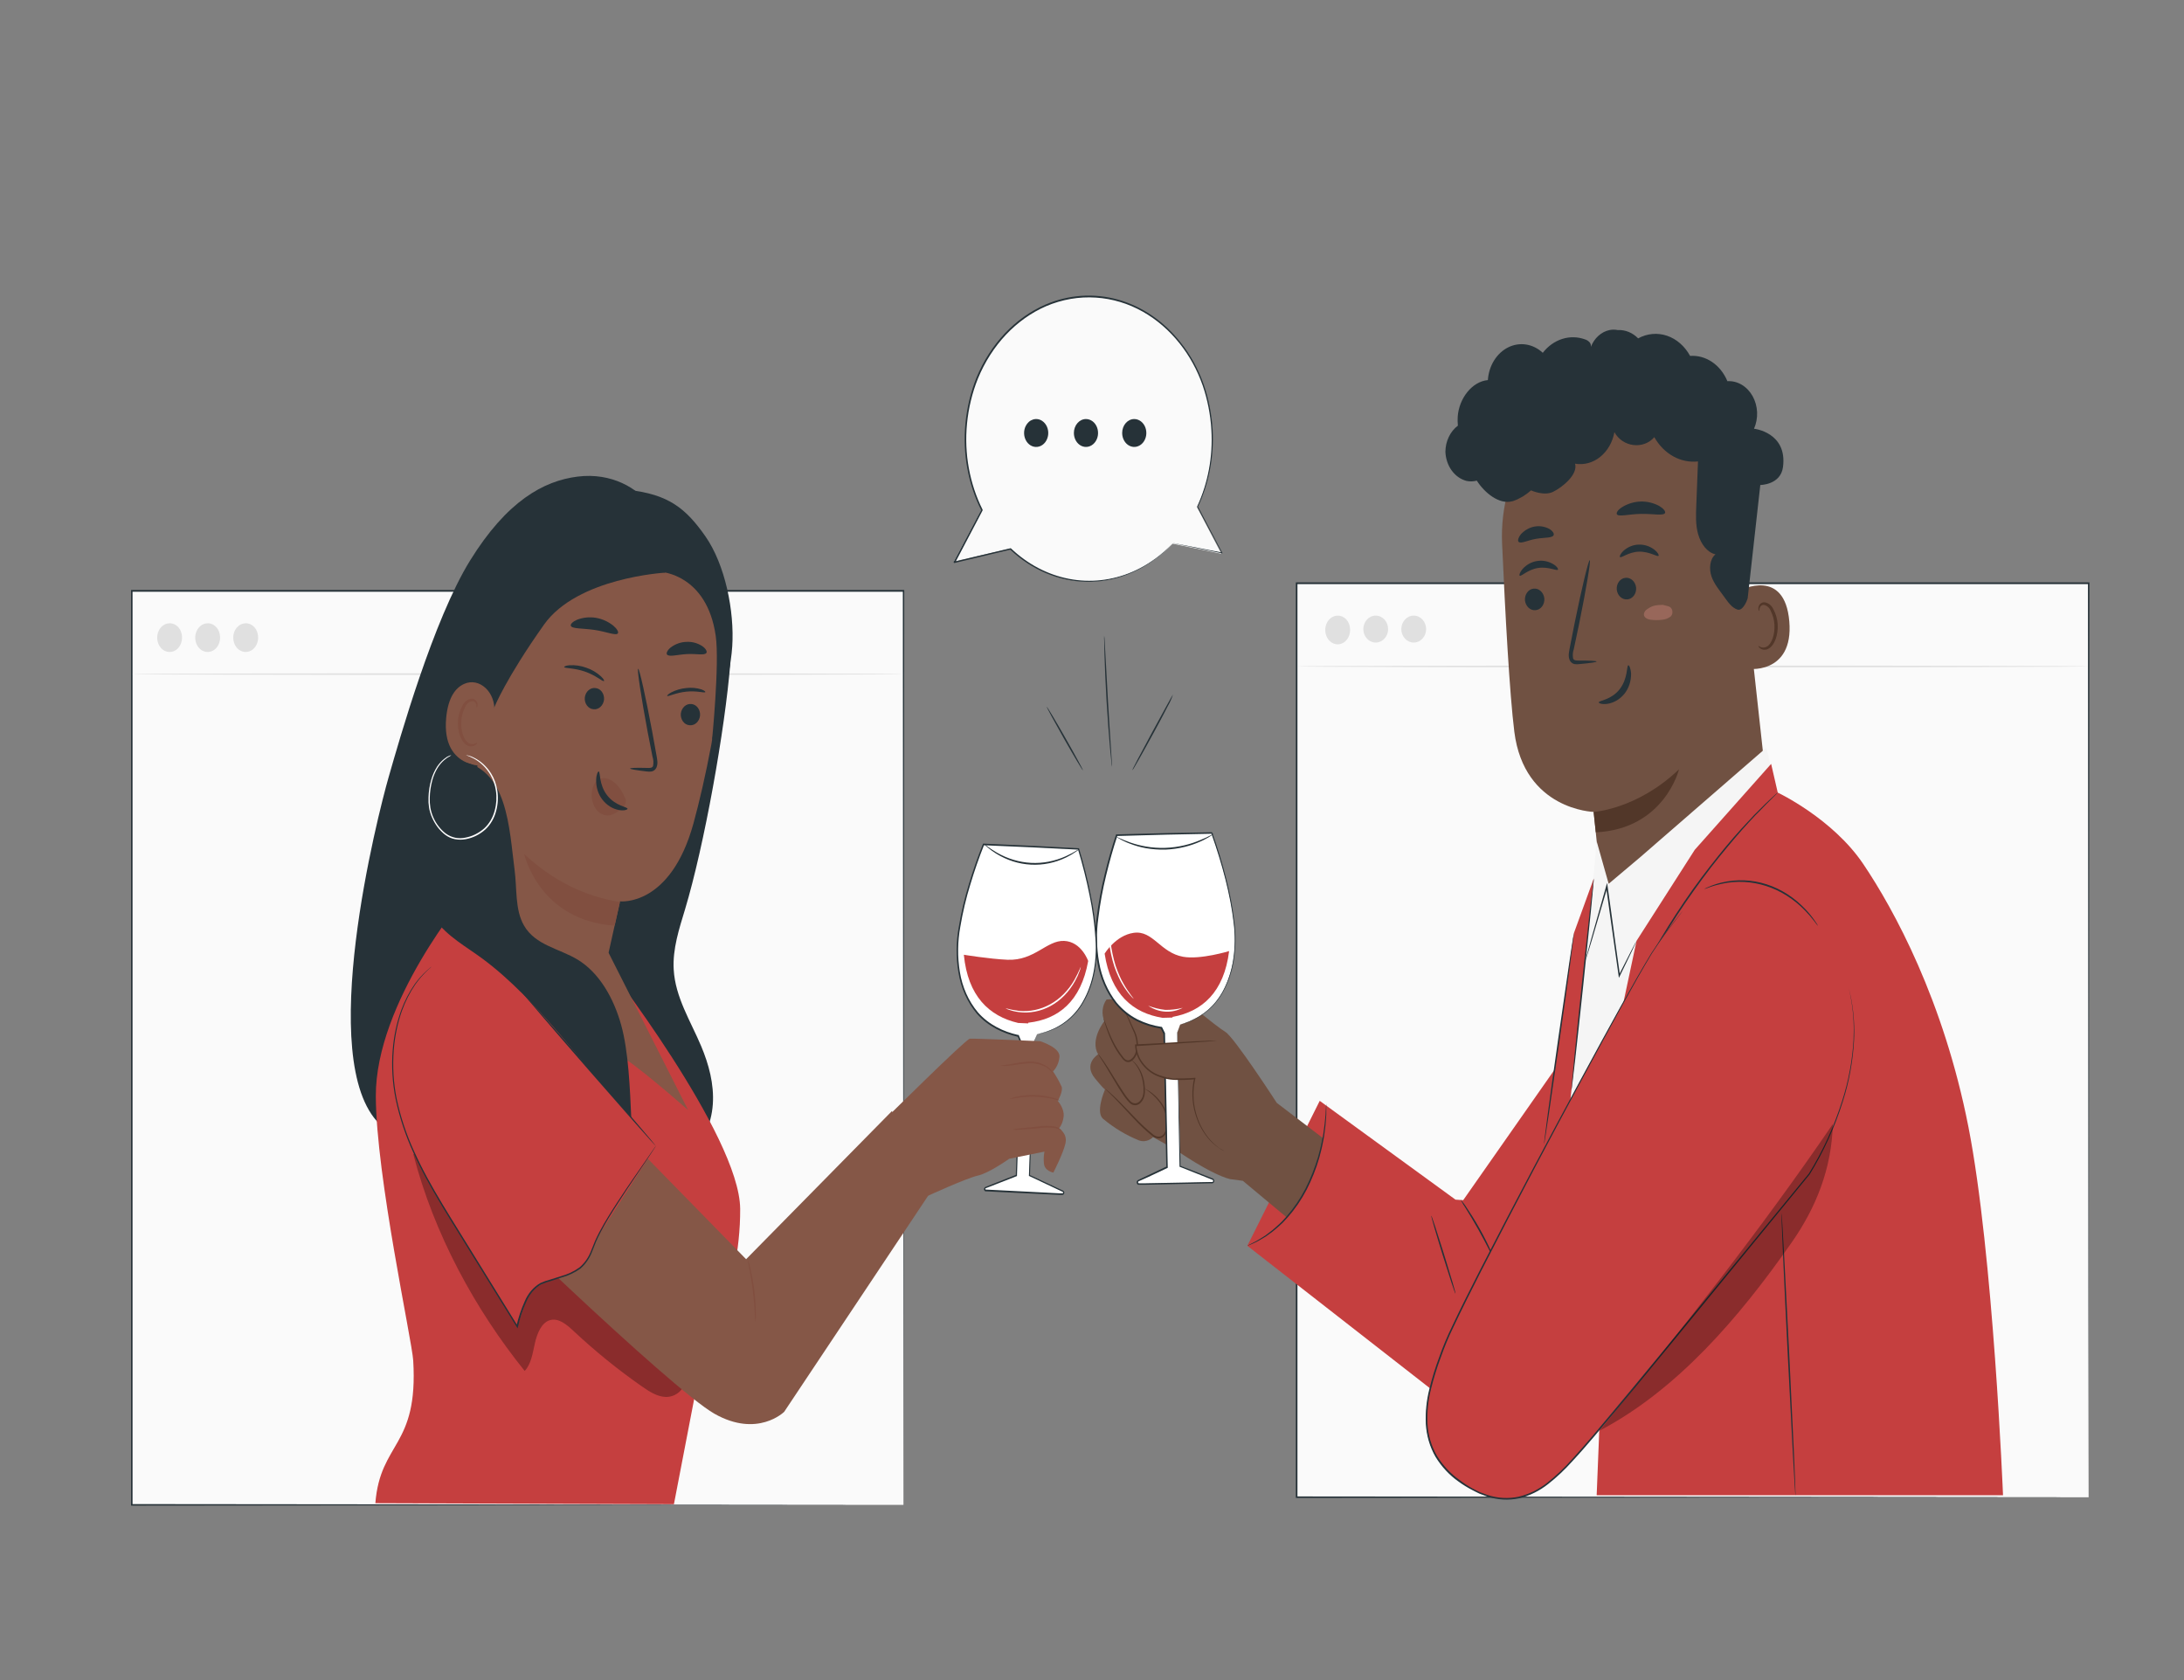 <svg width="130" height="100" viewBox="0 0 130 100" fill="none" xmlns="http://www.w3.org/2000/svg">
<rect x="0" y="0" width="130" height="100" fill="#808080" stroke="none"/>
<path d="M124.322 34.724H77.178V89.12H124.322V34.724Z" fill="#FAFAFA"/>
<path d="M124.322 89.12C124.322 88.736 124.306 67.342 124.283 34.72L124.322 34.766H77.184L77.229 34.714C77.229 54.634 77.229 73.302 77.229 89.114L77.189 89.07L124.335 89.114L77.189 89.16H77.133V89.114C77.133 73.314 77.133 54.638 77.133 34.714V34.662H77.184H124.33H124.37V34.706C124.337 67.342 124.322 88.736 124.322 89.12Z" fill="#263238"/>
<path d="M80.362 37.444C80.372 37.615 80.337 37.785 80.261 37.932C80.186 38.08 80.073 38.198 79.939 38.271C79.805 38.344 79.655 38.368 79.508 38.342C79.362 38.315 79.225 38.238 79.117 38.121C79.009 38.003 78.934 37.851 78.902 37.684C78.869 37.517 78.881 37.343 78.936 37.184C78.99 37.024 79.085 36.888 79.208 36.791C79.331 36.695 79.476 36.644 79.624 36.644C79.814 36.638 79.998 36.719 80.136 36.869C80.274 37.018 80.356 37.225 80.362 37.444Z" fill="#E0E0E0"/>
<path d="M81.888 38.246C82.296 38.246 82.626 37.887 82.626 37.444C82.626 37.001 82.296 36.642 81.888 36.642C81.48 36.642 81.15 37.001 81.15 37.444C81.15 37.887 81.48 38.246 81.888 38.246Z" fill="#E0E0E0"/>
<path d="M84.15 38.246C84.558 38.246 84.888 37.887 84.888 37.444C84.888 37.001 84.558 36.642 84.15 36.642C83.742 36.642 83.412 37.001 83.412 37.444C83.412 37.887 83.742 38.246 84.15 38.246Z" fill="#E0E0E0"/>
<path d="M124.322 39.666C124.322 39.696 113.767 39.72 100.748 39.72C87.729 39.72 77.175 39.696 77.175 39.666C77.175 39.636 87.728 39.614 100.748 39.614C113.769 39.614 124.322 39.638 124.322 39.666Z" fill="#E0E0E0"/>
<path d="M94.052 60L95.13 50.95L94.862 48.326C94.862 48.326 90.724 48.218 90.138 43.55C89.856 41.296 89.6 36.598 89.41 32.35C89.314 30.143 89.941 27.974 91.167 26.276C92.393 24.578 94.128 23.474 96.027 23.184L96.418 23.124C100.667 22.764 103.307 26.724 103.499 31.638L105.425 49.2L94.052 60Z" fill="#705142"/>
<path d="M94.857 48.328C94.857 48.328 97.446 48.178 99.942 45.79C99.942 45.79 99.076 49.346 94.987 49.542L94.857 48.328Z" fill="#523729"/>
<path d="M90.771 35.73C90.79 35.904 90.866 36.063 90.985 36.173C91.103 36.283 91.254 36.335 91.406 36.318C91.479 36.312 91.551 36.29 91.617 36.252C91.683 36.214 91.742 36.161 91.791 36.097C91.839 36.033 91.876 35.958 91.899 35.877C91.922 35.796 91.931 35.711 91.926 35.626C91.907 35.452 91.831 35.292 91.712 35.182C91.594 35.072 91.443 35.02 91.291 35.036C91.217 35.042 91.145 35.064 91.079 35.102C91.013 35.141 90.954 35.193 90.906 35.258C90.858 35.322 90.821 35.397 90.798 35.478C90.775 35.559 90.766 35.645 90.771 35.73Z" fill="#263238"/>
<path d="M90.456 34.264C90.537 34.34 90.932 33.9 91.556 33.806C92.18 33.712 92.676 34.006 92.735 33.904C92.763 33.86 92.673 33.704 92.454 33.578C92.16 33.403 91.825 33.338 91.498 33.392C91.172 33.439 90.869 33.604 90.631 33.864C90.463 34.064 90.416 34.23 90.456 34.264Z" fill="#263238"/>
<path d="M96.235 35.088C96.253 35.262 96.33 35.421 96.448 35.53C96.567 35.64 96.718 35.692 96.869 35.676C96.943 35.67 97.015 35.648 97.081 35.609C97.147 35.571 97.206 35.518 97.254 35.454C97.303 35.389 97.34 35.315 97.363 35.233C97.386 35.152 97.395 35.067 97.389 34.982C97.37 34.808 97.293 34.649 97.175 34.539C97.056 34.429 96.904 34.377 96.753 34.394C96.679 34.4 96.607 34.422 96.541 34.461C96.475 34.499 96.416 34.551 96.368 34.616C96.32 34.681 96.283 34.755 96.26 34.837C96.237 34.917 96.229 35.003 96.235 35.088Z" fill="#263238"/>
<path d="M96.427 33.154C96.5 33.24 96.935 32.85 97.564 32.836C98.193 32.822 98.66 33.17 98.725 33.08C98.758 33.04 98.682 32.88 98.478 32.72C98.202 32.509 97.876 32.403 97.545 32.416C97.218 32.423 96.902 32.55 96.642 32.778C96.453 32.954 96.391 33.114 96.427 33.154Z" fill="#263238"/>
<path d="M95.034 39.374C95.034 39.334 94.635 39.316 93.993 39.318C93.832 39.318 93.678 39.318 93.636 39.19C93.602 39.002 93.617 38.807 93.68 38.63C93.778 38.162 93.881 37.672 93.99 37.16C94.415 35.07 94.701 33.36 94.628 33.344C94.555 33.328 94.151 35.002 93.727 37.092C93.624 37.606 93.529 38.092 93.437 38.566C93.401 38.784 93.324 39.036 93.437 39.3C93.467 39.361 93.509 39.413 93.56 39.453C93.61 39.493 93.668 39.518 93.728 39.528C93.82 39.541 93.912 39.541 94.004 39.528C94.64 39.472 95.035 39.416 95.034 39.374Z" fill="#263238"/>
<path d="M96.238 30.6C96.323 30.786 96.931 30.6 97.675 30.588C98.419 30.576 99.036 30.718 99.112 30.528C99.147 30.438 99.022 30.27 98.765 30.116C98.421 29.933 98.044 29.842 97.665 29.852C97.286 29.862 96.913 29.971 96.576 30.172C96.32 30.328 96.2 30.502 96.238 30.6Z" fill="#263238"/>
<path d="M90.388 32.244C90.516 32.392 90.925 32.156 91.44 32.07C91.955 31.984 92.406 32.034 92.48 31.848C92.515 31.758 92.427 31.606 92.219 31.48C91.941 31.334 91.632 31.287 91.331 31.344C91.029 31.401 90.75 31.56 90.527 31.8C90.371 32 90.329 32.172 90.388 32.244Z" fill="#263238"/>
<path d="M103.56 35.152C103.624 35.106 106.234 33.776 106.506 36.986C106.779 40.196 103.934 39.858 103.92 39.766C103.906 39.674 103.56 35.152 103.56 35.152Z" fill="#705142"/>
<path d="M104.673 38.452C104.683 38.44 104.725 38.484 104.809 38.518C104.93 38.562 105.06 38.55 105.173 38.486C105.456 38.328 105.657 37.76 105.621 37.18C105.604 36.904 105.533 36.635 105.414 36.394C105.38 36.297 105.325 36.211 105.256 36.144C105.186 36.077 105.103 36.03 105.014 36.008C104.957 35.997 104.898 36.01 104.848 36.044C104.798 36.078 104.76 36.131 104.74 36.194C104.711 36.288 104.74 36.35 104.719 36.358C104.699 36.366 104.655 36.31 104.666 36.176C104.675 36.094 104.708 36.019 104.759 35.962C104.794 35.924 104.835 35.895 104.879 35.875C104.924 35.855 104.971 35.846 105.019 35.848C105.136 35.861 105.248 35.908 105.344 35.985C105.44 36.062 105.518 36.166 105.569 36.288C105.712 36.552 105.796 36.853 105.815 37.164C105.853 37.812 105.619 38.452 105.227 38.632C105.155 38.666 105.077 38.68 104.998 38.674C104.92 38.669 104.845 38.642 104.777 38.598C104.683 38.528 104.662 38.458 104.673 38.452Z" fill="#523729"/>
<path d="M96.923 39.6C96.82 39.6 96.909 40.388 96.403 41.03C95.897 41.672 95.158 41.698 95.165 41.806C95.165 41.858 95.338 41.934 95.649 41.898C96.046 41.845 96.414 41.633 96.689 41.298C96.952 40.973 97.095 40.543 97.088 40.098C97.067 39.762 96.968 39.58 96.923 39.6Z" fill="#263238"/>
<path d="M86.036 26.892C86.038 26.582 86.108 26.277 86.237 26.006C86.367 25.734 86.553 25.504 86.779 25.336C86.761 25.158 86.758 24.979 86.769 24.8C86.844 23.714 87.622 22.708 88.563 22.624C88.592 22.203 88.72 21.799 88.933 21.455C89.147 21.112 89.437 20.842 89.773 20.675C90.109 20.508 90.479 20.45 90.842 20.507C91.205 20.564 91.547 20.735 91.832 21C92.14 20.602 92.541 20.316 92.987 20.174C93.432 20.032 93.904 20.041 94.345 20.2C94.458 20.233 94.56 20.302 94.64 20.4C94.663 20.434 94.68 20.474 94.69 20.516C94.699 20.559 94.701 20.603 94.695 20.646C94.796 20.388 94.949 20.163 95.142 19.989C95.334 19.814 95.561 19.697 95.801 19.646C95.965 19.613 96.132 19.613 96.295 19.646C96.74 19.622 97.175 19.799 97.509 20.14C98.046 19.847 98.657 19.792 99.227 19.984C99.796 20.177 100.285 20.604 100.601 21.184C101.059 21.152 101.514 21.277 101.91 21.545C102.305 21.813 102.623 22.211 102.821 22.688C103.117 22.671 103.411 22.744 103.674 22.9C103.937 23.056 104.16 23.289 104.321 23.576C104.481 23.863 104.574 24.193 104.589 24.534C104.603 24.875 104.54 25.214 104.406 25.518C104.406 25.518 106.404 25.73 106.13 27.804C105.99 28.864 104.78 28.868 104.78 28.868L104.035 35.554C104.062 35.584 103.776 36.396 103.423 36.284C103.069 36.172 102.835 35.804 102.601 35.484C102.334 35.112 102.029 34.758 101.875 34.31C101.721 33.862 101.769 33.272 102.112 32.994C101.611 32.884 101.246 32.368 101.083 31.81C100.92 31.252 100.948 30.652 100.97 30.066C101.004 29.201 101.037 28.334 101.071 27.466C100.564 27.521 100.054 27.416 99.596 27.161C99.138 26.906 98.749 26.512 98.471 26.02C97.826 26.768 96.585 26.62 96.096 25.722C95.987 26.32 95.683 26.848 95.248 27.197C94.813 27.546 94.278 27.69 93.754 27.6C93.94 28.246 92.981 29.018 92.437 29.278C91.893 29.538 91.133 29.188 91.133 29.188C90.814 29.473 90.452 29.689 90.066 29.824L90.007 29.838C89.234 30.038 88.376 29.344 87.904 28.608C87.705 28.661 87.499 28.667 87.298 28.626C86.951 28.537 86.64 28.319 86.412 28.006C86.184 27.692 86.052 27.301 86.036 26.892Z" fill="#263238"/>
<path d="M99.301 36.086C99.356 36.097 99.408 36.126 99.45 36.17C99.492 36.213 99.523 36.269 99.539 36.331C99.555 36.393 99.555 36.459 99.541 36.522C99.526 36.585 99.496 36.642 99.455 36.686C99.306 36.803 99.132 36.872 98.953 36.886C98.716 36.918 98.478 36.918 98.242 36.886C98.069 36.864 97.84 36.76 97.85 36.552C97.86 36.491 97.882 36.434 97.915 36.385C97.947 36.335 97.989 36.295 98.037 36.268C98.355 36.028 98.596 36.014 98.975 36L99.301 36.086Z" fill="#98675A"/>
<path d="M95.754 52.604L97.614 51.036L105.144 44.498L105.96 48.034L99.076 55.538L97.138 64.03L92.482 67.492L93.985 60.254L94.857 52.104L95.04 50.074L95.754 52.604Z" fill="#F5F5F5"/>
<path d="M105.425 45.468L105.818 47.176C105.818 47.176 109.077 48.712 110.907 51.426C112.738 54.14 115.688 59.538 117.168 67.076C118.648 74.614 119.227 89 119.227 89H95.04L96.122 62.072L97.413 56L100.88 50.58L105.425 45.468Z" fill="#C53F3F"/>
<path d="M105.818 47.176C105.81 47.188 105.801 47.2 105.791 47.21L105.7 47.302L105.354 47.648C105.199 47.796 105.017 47.986 104.806 48.206L104.459 48.556L104.088 48.956C103.568 49.52 102.97 50.226 102.324 51.022C101.677 51.818 101.005 52.738 100.325 53.724C99.646 54.71 99.046 55.694 98.526 56.606C98.006 57.518 97.575 58.368 97.25 59.104C97.167 59.286 97.088 59.46 97.013 59.626L96.82 60.102C96.699 60.398 96.594 60.654 96.522 60.87L96.349 61.362L96.302 61.488L96.283 61.53C96.531 60.683 96.836 59.861 97.197 59.07C97.516 58.328 97.952 57.47 98.459 56.554C98.965 55.638 99.584 54.656 100.258 53.66C100.932 52.664 101.624 51.762 102.267 50.958C102.91 50.154 103.518 49.46 104.049 48.902L104.423 48.502L104.77 48.156C104.985 47.94 105.17 47.756 105.328 47.612L105.688 47.28L105.784 47.196C105.806 47.182 105.818 47.174 105.818 47.176Z" fill="#263238"/>
<path d="M105.213 64.03C105.213 64.06 102.929 64 100.11 63.896C97.292 63.792 95.009 63.686 95.011 63.658C95.013 63.63 97.296 63.688 100.114 63.792C102.932 63.896 105.213 64 105.213 64.03Z" fill="#C53F3F"/>
<path d="M78.555 65.524L86.635 71.404L87.095 71.436L92.539 63.658L93.688 55.532L94.867 52.29L93.38 66.372L93.702 81.038L85.464 82.902L74.247 74.152L78.555 65.524Z" fill="#C53F3F"/>
<path d="M93.536 64.888C93.512 64.888 93.789 62.062 94.156 58.584C94.524 55.106 94.841 52.286 94.867 52.29C94.893 52.294 94.614 55.116 94.246 58.596C93.879 62.076 93.562 64.892 93.536 64.888Z" fill="#263238"/>
<path d="M93.65 68.962C93.619 68.892 93.595 68.818 93.578 68.742C93.536 68.6 93.482 68.39 93.42 68.13C93.293 67.608 93.139 66.882 93.009 66.072C92.879 65.262 92.799 64.518 92.756 63.98C92.733 63.712 92.719 63.494 92.714 63.342C92.705 63.264 92.705 63.186 92.714 63.108C92.732 63.183 92.744 63.26 92.749 63.338C92.768 63.51 92.79 63.722 92.818 63.972C92.877 64.506 92.969 65.244 93.099 66.052C93.229 66.86 93.371 67.586 93.48 68.11C93.532 68.356 93.576 68.564 93.612 68.732C93.632 68.807 93.644 68.884 93.65 68.962Z" fill="#C53F3F"/>
<path d="M88.979 75.044C88.873 74.871 88.777 74.689 88.693 74.5C88.52 74.16 88.286 73.7 88 73.192C87.714 72.684 87.45 72.248 87.251 71.928C87.137 71.762 87.033 71.588 86.939 71.406C87.075 71.55 87.197 71.71 87.303 71.884C87.514 72.192 87.793 72.632 88.076 73.136C88.358 73.64 88.596 74.114 88.745 74.464C88.839 74.648 88.917 74.842 88.979 75.044Z" fill="#263238"/>
<path d="M86.635 77C86.611 77.01 86.27 75.978 85.871 74.696C85.472 73.414 85.169 72.366 85.193 72.356C85.218 72.346 85.557 73.378 85.956 74.662C86.355 75.946 86.667 77 86.635 77Z" fill="#263238"/>
<path d="M100.147 54.232C99.451 55.076 98.801 55.967 98.198 56.902C96.547 59.584 86.892 77.578 85.914 80.2C84.937 82.822 83.647 86.354 87.452 88.548C90.632 90.384 92.551 88.092 94.35 86.056C96.15 84.02 107.697 69.878 107.697 69.878C107.697 69.878 111.443 64.196 110.049 58.834" fill="#C53F3F"/>
<path d="M110.048 58.832C110.048 58.832 110.067 58.9 110.098 59.032C110.148 59.225 110.189 59.422 110.221 59.62C110.353 60.383 110.399 61.163 110.36 61.94C110.29 63.175 110.066 64.391 109.696 65.552C109.212 67.098 108.547 68.561 107.72 69.9L99.715 79.684C98.192 81.534 96.595 83.484 94.905 85.484C94.481 85.982 94.049 86.484 93.6 86.966C93.153 87.467 92.67 87.923 92.156 88.328C91.633 88.742 91.044 89.032 90.423 89.182C89.788 89.314 89.136 89.277 88.516 89.072L88.066 88.904C87.918 88.838 87.778 88.76 87.634 88.688C87.348 88.541 87.073 88.371 86.809 88.178C86.277 87.803 85.817 87.309 85.455 86.724C85.111 86.134 84.909 85.448 84.871 84.738C84.842 84.044 84.912 83.349 85.081 82.682C85.24 82.029 85.437 81.39 85.672 80.768C85.889 80.15 86.141 79.549 86.424 78.968C86.966 77.814 87.532 76.708 88.081 75.626C90.293 71.314 92.349 67.476 94.087 64.26C95.826 61.044 97.245 58.46 98.304 56.718C98.856 55.87 99.344 55.26 99.66 54.844L100.032 54.378C100.117 54.274 100.162 54.224 100.162 54.224C100.162 54.224 100.123 54.28 100.039 54.386L99.672 54.858C99.355 55.278 98.878 55.892 98.332 56.742C97.283 58.48 95.879 61.086 94.141 64.298C92.402 67.51 90.359 71.36 88.152 75.676C87.604 76.756 87.041 77.864 86.499 79.016C86.363 79.302 86.225 79.592 86.105 79.89C85.986 80.188 85.864 80.49 85.758 80.798C85.527 81.417 85.332 82.052 85.172 82.7C85.008 83.356 84.938 84.04 84.966 84.722C85.004 85.414 85.2 86.083 85.537 86.658C85.892 87.23 86.344 87.715 86.864 88.082C87.117 88.276 87.381 88.449 87.655 88.6C87.797 88.67 87.937 88.748 88.081 88.812L88.525 88.978C89.133 89.179 89.774 89.216 90.397 89.086C91.009 88.94 91.59 88.656 92.106 88.248C92.615 87.845 93.094 87.394 93.538 86.898C93.983 86.41 94.416 85.914 94.839 85.418C96.526 83.418 98.133 81.472 99.653 79.618L107.673 69.85C108.498 68.518 109.163 67.064 109.651 65.526C110.024 64.37 110.252 63.157 110.327 61.926C110.369 61.152 110.329 60.375 110.205 59.612C110.167 59.35 110.12 59.154 110.091 59.022C110.061 58.89 110.048 58.832 110.048 58.832Z" fill="#263238"/>
<path d="M91.908 68.106C91.884 68.106 92.255 65.282 92.754 61.81C93.253 58.338 93.664 55.526 93.688 55.53C93.713 55.534 93.342 58.354 92.844 61.826C92.347 65.298 91.933 68.11 91.908 68.106Z" fill="#263238"/>
<path d="M106.874 89.03C106.85 89.03 106.643 85.266 106.413 80.63C106.182 75.994 106.016 72.2 106.042 72.2C106.068 72.2 106.272 75.964 106.503 80.612C106.733 85.26 106.9 89.028 106.874 89.03Z" fill="#263238"/>
<g opacity="0.3">
<path d="M95.217 85.154C99.812 82.736 103.49 78.48 106.657 73.94C108.096 71.878 109.034 69.552 109.096 66.904C104.78 73.234 100.027 79.23 95.217 85.154Z" fill="black"/>
</g>
<path d="M108.214 55.116C108.143 55.035 108.076 54.95 108.014 54.86C107.837 54.626 107.647 54.406 107.446 54.2C106.783 53.516 105.993 53.016 105.137 52.739C104.28 52.461 103.381 52.414 102.506 52.6C102.241 52.654 101.979 52.728 101.722 52.822C101.629 52.862 101.535 52.895 101.438 52.922C101.459 52.904 101.483 52.89 101.507 52.88C101.554 52.858 101.622 52.82 101.712 52.784C101.966 52.674 102.228 52.589 102.494 52.528C103.378 52.319 104.292 52.357 105.161 52.638C106.03 52.919 106.828 53.435 107.489 54.144C107.689 54.356 107.874 54.586 108.042 54.832C108.103 54.918 108.144 54.99 108.174 55.032C108.19 55.058 108.204 55.086 108.214 55.116Z" fill="#263238"/>
<path d="M97.413 56C97.395 56.052 97.374 56.103 97.349 56.152L97.152 56.576C96.978 56.95 96.718 57.47 96.413 58.102L96.363 58.204L96.347 58.088C96.202 57.058 96.018 55.754 95.817 54.334L95.602 52.778H95.687L94.766 55.914C94.65 56.294 94.558 56.6 94.489 56.824L94.411 57.066C94.394 57.122 94.383 57.15 94.38 57.148C94.383 57.119 94.389 57.09 94.397 57.062L94.462 56.814L94.713 55.894C94.938 55.094 95.248 54.006 95.604 52.746L95.661 52.546L95.689 52.746C95.758 53.236 95.831 53.762 95.907 54.302C96.1 55.722 96.278 57.028 96.427 58.058L96.359 58.044L97.126 56.536L97.341 56.124C97.362 56.08 97.386 56.039 97.413 56Z" fill="#263238"/>
<path d="M78.759 67.75L75.998 65.644C75.998 65.644 73.467 61.734 72.935 61.418C72.403 61.102 70.126 59.218 70.126 59.218L65.867 59.492C65.738 59.667 65.657 59.883 65.634 60.111C65.611 60.34 65.646 60.571 65.737 60.776C65.737 60.776 64.858 61.872 65.364 62.756C65.364 62.756 64.459 63.31 65.18 64.19C65.588 64.686 65.728 64.82 65.775 64.842C65.692 65.042 65.232 66.192 65.645 66.582C66.306 67.135 67.035 67.573 67.806 67.882C67.948 67.93 68.098 67.937 68.243 67.902C68.388 67.867 68.523 67.792 68.636 67.682L69.971 68.43C69.971 68.43 72.011 69.872 73.214 70.182L73.979 70.284L76.596 72.466C77.667 71.118 78.466 69.6 78.759 67.75Z" fill="#705142"/>
<path d="M65.693 60.644C65.924 61.49 66.302 62.274 66.804 62.946C66.865 63.032 66.942 63.101 67.03 63.146C67.26 63.242 67.501 63.008 67.6 62.746C67.674 62.512 67.701 62.261 67.679 62.013C67.657 61.765 67.586 61.526 67.472 61.314C67.26 60.882 67.154 60.528 66.901 60.15" fill="#705142"/>
<path d="M66.907 60.154C66.963 60.213 67.012 60.28 67.052 60.354C67.165 60.554 67.267 60.761 67.357 60.976C67.421 61.11 67.489 61.256 67.562 61.41C67.638 61.583 67.69 61.767 67.718 61.958C67.751 62.17 67.744 62.389 67.697 62.598C67.675 62.713 67.633 62.822 67.573 62.919C67.514 63.015 67.438 63.096 67.35 63.158C67.302 63.189 67.248 63.209 67.192 63.215C67.137 63.221 67.081 63.214 67.028 63.194C66.933 63.147 66.85 63.074 66.787 62.98C66.661 62.826 66.545 62.661 66.44 62.488C66.266 62.195 66.115 61.885 65.99 61.56C65.904 61.343 65.827 61.12 65.761 60.894C65.732 60.813 65.712 60.728 65.7 60.642C65.736 60.718 65.768 60.798 65.794 60.88C65.851 61.034 65.933 61.26 66.047 61.528C66.18 61.843 66.334 62.145 66.508 62.432C66.612 62.6 66.725 62.76 66.846 62.912C66.901 62.992 66.973 63.055 67.054 63.096C67.095 63.111 67.138 63.117 67.181 63.111C67.224 63.106 67.265 63.09 67.302 63.064C67.38 63.01 67.448 62.939 67.502 62.854C67.555 62.769 67.594 62.672 67.614 62.57C67.659 62.374 67.667 62.17 67.638 61.97C67.613 61.788 67.565 61.612 67.496 61.446C67.43 61.292 67.357 61.144 67.304 61.008C67.191 60.734 67.099 60.518 67.023 60.374C66.947 60.23 66.907 60.158 66.907 60.154Z" fill="#523729"/>
<path d="M67.354 63.088C67.374 63.097 67.393 63.11 67.409 63.126C67.46 63.165 67.509 63.209 67.555 63.256C67.723 63.433 67.86 63.646 67.957 63.884C68.101 64.239 68.167 64.63 68.15 65.022C68.145 65.142 68.119 65.26 68.074 65.369C68.028 65.477 67.964 65.574 67.884 65.652C67.795 65.738 67.683 65.786 67.566 65.786C67.45 65.786 67.337 65.738 67.248 65.652C67.087 65.489 66.942 65.306 66.817 65.106C66.69 64.92 66.572 64.736 66.47 64.558C66.258 64.206 66.068 63.888 65.905 63.612C65.742 63.336 65.608 63.13 65.513 62.984C65.459 62.912 65.411 62.834 65.369 62.752C65.433 62.811 65.491 62.878 65.543 62.952C65.647 63.09 65.79 63.298 65.959 63.562L66.539 64.494C66.649 64.67 66.764 64.85 66.886 65.034C67.009 65.226 67.148 65.403 67.302 65.562C67.378 65.633 67.473 65.671 67.57 65.672C67.666 65.668 67.757 65.627 67.831 65.558C67.901 65.489 67.958 65.404 67.999 65.308C68.039 65.213 68.062 65.108 68.066 65.002C68.084 64.625 68.024 64.248 67.893 63.902C67.804 63.669 67.679 63.456 67.524 63.274C67.427 63.158 67.349 63.096 67.354 63.088Z" fill="#523729"/>
<path d="M68.129 64.8C68.154 64.805 68.178 64.815 68.201 64.828C68.269 64.86 68.335 64.896 68.399 64.936C68.635 65.087 68.849 65.281 69.032 65.51C69.318 65.844 69.497 66.281 69.538 66.748C69.566 67.033 69.497 67.32 69.346 67.548C69.303 67.608 69.25 67.658 69.191 67.695C69.131 67.731 69.066 67.753 68.999 67.76C68.862 67.763 68.728 67.719 68.612 67.634C68.213 67.313 67.834 66.958 67.48 66.572L66.614 65.646C66.366 65.384 66.161 65.176 66.017 65.036C65.939 64.968 65.865 64.893 65.796 64.812C65.82 64.823 65.842 64.839 65.862 64.858C65.903 64.89 65.964 64.938 66.035 65.004C66.186 65.136 66.399 65.334 66.654 65.59L67.538 66.502C67.892 66.878 68.267 67.226 68.661 67.544C68.76 67.619 68.877 67.658 68.995 67.656C69.051 67.651 69.105 67.633 69.155 67.603C69.204 67.573 69.248 67.532 69.283 67.482C69.417 67.275 69.479 67.017 69.456 66.76C69.419 66.31 69.253 65.888 68.983 65.56C68.738 65.252 68.449 64.995 68.129 64.8Z" fill="#523729"/>
<path d="M78.946 65.696C78.951 65.732 78.951 65.768 78.946 65.804V66.116C78.946 66.186 78.946 66.26 78.946 66.342L78.927 66.61C78.916 66.828 78.894 67.045 78.863 67.26C78.848 67.382 78.83 67.506 78.813 67.638C78.796 67.77 78.763 67.902 78.737 68.038C78.69 68.318 78.603 68.608 78.527 68.918C78.334 69.579 78.081 70.215 77.773 70.816C77.46 71.414 77.083 71.965 76.651 72.456L76.353 72.776C76.253 72.876 76.149 72.962 76.052 73.052C75.87 73.215 75.679 73.364 75.481 73.5C75.438 73.532 75.395 73.566 75.352 73.594L75.222 73.67L74.982 73.812C74.855 73.889 74.724 73.956 74.589 74.012L74.336 74.122C74.307 74.137 74.277 74.147 74.246 74.152C74.272 74.132 74.3 74.115 74.329 74.102L74.575 73.974C74.707 73.913 74.836 73.842 74.96 73.762L75.194 73.618L75.32 73.538C75.364 73.508 75.405 73.474 75.448 73.442C75.642 73.303 75.828 73.151 76.005 72.986C76.1 72.898 76.203 72.81 76.3 72.712L76.593 72.392C77.016 71.903 77.387 71.357 77.697 70.766C78.001 70.171 78.253 69.543 78.449 68.89C78.525 68.586 78.614 68.3 78.664 68.022C78.692 67.884 78.718 67.75 78.745 67.622C78.773 67.494 78.784 67.368 78.801 67.25C78.841 67.012 78.858 66.794 78.877 66.604C78.886 66.51 78.896 66.422 78.903 66.338C78.91 66.254 78.903 66.184 78.913 66.114C78.922 65.99 78.927 65.886 78.933 65.804C78.933 65.767 78.938 65.731 78.946 65.696Z" fill="#263238"/>
<path d="M70.247 60.984C71.93 60.516 73.162 59.254 73.469 56.784C73.802 54.084 72.119 49.584 72.119 49.584L69.063 49.644L66.463 49.716C66.463 49.716 64.903 54.26 65.305 56.948C65.707 59.636 67.175 60.856 69.103 61.162H69.132L69.306 61.508L69.479 69.468L67.77 70.268C67.753 70.28 67.74 70.297 67.732 70.318C67.724 70.339 67.722 70.362 67.727 70.384C67.731 70.406 67.741 70.426 67.755 70.441C67.77 70.456 67.788 70.466 67.808 70.468L72.171 70.378C72.193 70.378 72.214 70.368 72.231 70.352C72.247 70.335 72.258 70.312 72.262 70.287C72.265 70.262 72.261 70.237 72.25 70.215C72.239 70.193 72.221 70.176 72.2 70.168L70.255 69.4L70.082 61.446L70.247 60.984Z" fill="white"/>
<path d="M70.247 60.984C70.247 60.984 70.235 61.026 70.207 61.104C70.179 61.182 70.138 61.304 70.082 61.46C70.106 62.544 70.174 65.366 70.269 69.412L70.249 69.38L72.077 70.098L72.198 70.146C72.226 70.158 72.249 70.181 72.264 70.211C72.278 70.24 72.284 70.275 72.279 70.309C72.274 70.342 72.259 70.373 72.237 70.395C72.215 70.418 72.186 70.431 72.157 70.432H72.027L71.507 70.444L70.424 70.468L68.134 70.52H67.836C67.806 70.525 67.777 70.525 67.747 70.52C67.73 70.514 67.715 70.503 67.701 70.489C67.688 70.475 67.678 70.457 67.671 70.438C67.664 70.42 67.66 70.4 67.66 70.38C67.659 70.36 67.663 70.34 67.669 70.321C67.675 70.302 67.685 70.285 67.697 70.271C67.71 70.257 67.724 70.246 67.74 70.238L68.302 69.97L69.448 69.428L69.424 69.474C69.37 67.016 69.314 64.326 69.25 61.514V61.538L69.077 61.192L69.117 61.218H69.08C68.584 61.145 68.099 60.992 67.64 60.762C67.168 60.52 66.742 60.172 66.387 59.74C65.846 59.051 65.478 58.206 65.322 57.294C65.168 56.412 65.153 55.506 65.277 54.618C65.385 53.76 65.541 52.91 65.745 52.076C65.945 51.256 66.168 50.46 66.425 49.694L66.435 49.664H66.463L69.394 49.588L72.122 49.538H72.147L72.157 49.564C72.479 50.461 72.758 51.377 72.992 52.31C73.209 53.148 73.37 54.004 73.474 54.87C73.573 55.632 73.561 56.408 73.44 57.166C73.336 57.808 73.132 58.423 72.836 58.98C72.596 59.428 72.284 59.818 71.918 60.132C71.651 60.362 71.36 60.551 71.051 60.696L70.878 60.78L70.718 60.84C70.637 60.874 70.553 60.903 70.469 60.926L70.262 60.984C70.262 60.984 70.33 60.958 70.465 60.914C70.533 60.894 70.616 60.862 70.713 60.822L70.871 60.758L71.044 60.672C71.353 60.525 71.644 60.333 71.911 60.102C72.271 59.788 72.577 59.398 72.812 58.954C73.102 58.4 73.301 57.79 73.401 57.154C73.519 56.403 73.527 55.634 73.426 54.88C73.233 53.258 72.765 51.468 72.1 49.598L72.134 49.624L69.406 49.68L66.477 49.76L66.515 49.73C66.262 50.49 66.038 51.286 65.842 52.102C65.638 52.932 65.483 53.778 65.378 54.632C65.255 55.508 65.27 56.402 65.421 57.272C65.573 58.166 65.932 58.995 66.461 59.672C66.815 60.095 67.236 60.435 67.702 60.672C68.154 60.897 68.631 61.047 69.118 61.12H69.16L69.174 61.146L69.347 61.494V61.504V61.518C69.404 64.328 69.46 67.02 69.508 69.476V69.51L69.482 69.522L68.333 70.064L67.773 70.314C67.766 70.317 67.76 70.322 67.755 70.328C67.75 70.334 67.746 70.341 67.743 70.349C67.74 70.357 67.739 70.365 67.74 70.374C67.74 70.382 67.742 70.39 67.746 70.398C67.761 70.432 67.777 70.436 67.836 70.432H68.134L70.424 70.388L71.507 70.366L72.027 70.356H72.157C72.17 70.356 72.183 70.35 72.194 70.34C72.204 70.329 72.21 70.315 72.212 70.3C72.215 70.284 72.212 70.269 72.206 70.255C72.199 70.241 72.189 70.23 72.176 70.224L72.056 70.178L70.231 69.452H70.21V69.426C70.139 65.378 70.087 62.556 70.068 61.472C70.127 61.316 70.172 61.2 70.202 61.118L70.247 60.984Z" fill="#263238"/>
<path d="M73.162 56.61C72.859 59.058 71.559 60.2 69.819 60.524H69.793V60.566L69.2 60.582C67.451 60.304 66.12 59.198 65.752 56.76C65.752 56.76 66.404 55.68 67.474 55.524C68.635 55.354 69.058 56.71 70.432 56.95C71.458 57.13 73.162 56.61 73.162 56.61Z" fill="#C53F3F"/>
<path d="M72.264 49.614C72.201 49.669 72.133 49.717 72.062 49.758C71.982 49.814 71.899 49.863 71.814 49.906C71.701 49.971 71.585 50.029 71.467 50.08C71.168 50.215 70.86 50.322 70.547 50.4C70.161 50.497 69.768 50.554 69.373 50.57C68.978 50.58 68.583 50.55 68.193 50.482C67.874 50.423 67.561 50.334 67.255 50.216C67.123 50.172 67.009 50.114 66.908 50.068C66.821 50.03 66.736 49.986 66.654 49.936C66.58 49.9 66.51 49.857 66.444 49.806C66.444 49.786 66.756 49.964 67.276 50.146C67.581 50.252 67.892 50.332 68.207 50.386C68.979 50.52 69.767 50.492 70.531 50.306C70.843 50.231 71.149 50.129 71.448 50.002C71.963 49.8 72.256 49.6 72.264 49.614Z" fill="#263238"/>
<path d="M70.403 59.986C70.076 60.158 69.718 60.236 69.36 60.214C69.001 60.192 68.653 60.071 68.344 59.86C68.674 59.989 69.017 60.072 69.365 60.11C69.714 60.114 70.062 60.072 70.403 59.986Z" fill="white"/>
<path d="M67.477 59.45C67.408 59.39 67.344 59.323 67.284 59.25C67.21 59.169 67.14 59.081 67.076 58.988C66.987 58.87 66.904 58.746 66.829 58.616L66.697 58.388C66.654 58.308 66.615 58.22 66.572 58.13C66.482 57.935 66.401 57.735 66.331 57.53C66.18 57.062 66.074 56.575 66.016 56.08C65.923 55.178 65.95 54.266 66.094 53.374C66.149 53.034 66.203 52.76 66.248 52.574C66.266 52.475 66.292 52.379 66.326 52.286C66.318 52.386 66.304 52.485 66.283 52.582C66.246 52.772 66.203 53.046 66.158 53.382C66.033 54.268 66.016 55.17 66.106 56.062C66.163 56.55 66.265 57.029 66.409 57.492C66.477 57.692 66.553 57.887 66.638 58.078C66.68 58.166 66.716 58.256 66.758 58.336L66.882 58.562C67.212 59.144 67.493 59.432 67.477 59.45Z" fill="white"/>
<path d="M72.453 61.932L67.619 62.212C67.648 63.052 68.267 63.744 68.957 64.012C69.647 64.28 70.398 64.238 71.127 64.184C70.939 65.027 71.012 65.919 71.332 66.707C71.652 67.495 72.2 68.129 72.882 68.502" fill="#705142"/>
<path d="M72.876 68.51C72.848 68.502 72.822 68.49 72.796 68.474C72.746 68.444 72.668 68.412 72.575 68.348C72.304 68.169 72.06 67.942 71.85 67.676C71.527 67.268 71.283 66.784 71.136 66.258C70.942 65.586 70.922 64.863 71.081 64.178L71.124 64.24C70.743 64.277 70.36 64.29 69.978 64.278C69.562 64.27 69.151 64.174 68.765 63.994C68.439 63.833 68.152 63.585 67.928 63.27C67.711 62.972 67.583 62.602 67.562 62.214V62.164H67.603L71.07 61.982L72.074 61.938H72.342C72.374 61.934 72.405 61.934 72.436 61.938C72.405 61.946 72.374 61.95 72.342 61.952L72.076 61.976L71.072 62.048L67.605 62.266L67.645 62.216C67.665 62.583 67.787 62.934 67.992 63.216C68.208 63.518 68.484 63.755 68.796 63.908C69.169 64.082 69.566 64.176 69.968 64.186C70.347 64.198 70.727 64.187 71.105 64.154H71.164L71.148 64.22C70.991 64.886 71.006 65.591 71.192 66.248C71.331 66.765 71.564 67.242 71.874 67.648C72.076 67.913 72.309 68.144 72.568 68.332C72.774 68.446 72.88 68.504 72.876 68.51Z" fill="#523729"/>
<path d="M64.461 45.852C64.44 45.868 63.941 45.034 63.346 43.988C62.752 42.942 62.286 42.082 62.306 42.068C62.327 42.054 62.826 42.886 63.421 43.932C64.016 44.978 64.48 45.836 64.461 45.852Z" fill="#263238"/>
<path d="M66.196 45.644C66.175 45.544 66.16 45.443 66.153 45.34C66.132 45.14 66.102 44.86 66.071 44.506C66.009 43.802 65.933 42.828 65.868 41.75C65.804 40.672 65.764 39.694 65.744 38.986C65.733 38.632 65.728 38.346 65.726 38.148C65.718 38.045 65.718 37.942 65.726 37.84C65.743 37.941 65.752 38.043 65.754 38.146C65.766 38.362 65.782 38.644 65.801 38.982C65.841 39.706 65.893 40.674 65.952 41.742C66.01 42.81 66.082 43.776 66.125 44.5C66.146 44.838 66.165 45.12 66.179 45.336C66.193 45.438 66.199 45.541 66.196 45.644Z" fill="#263238"/>
<path d="M69.82 41.336C69.742 41.58 69.638 41.812 69.512 42.028C69.3 42.444 69.002 43.012 68.664 43.628C68.326 44.244 68.016 44.81 67.787 45.21C67.671 45.41 67.578 45.572 67.512 45.684C67.481 45.744 67.443 45.799 67.399 45.848C67.419 45.782 67.447 45.72 67.48 45.662C67.552 45.526 67.635 45.362 67.732 45.172C67.948 44.76 68.252 44.196 68.588 43.572L69.455 41.984C69.559 41.796 69.647 41.638 69.72 41.504C69.751 41.446 69.784 41.39 69.82 41.336Z" fill="#263238"/>
<path d="M53.778 35.18H7.833V89.576H53.778V35.18Z" fill="#FAFAFA"/>
<path d="M53.778 89.576C53.778 89.19 53.763 67.776 53.74 35.176L53.778 35.222H7.845L7.89 35.17C7.89 55.118 7.89 73.794 7.89 89.57L7.852 89.526L53.797 89.57L7.852 89.616H7.8V89.57C7.8 73.798 7.8 55.122 7.8 35.17V35.118H7.85H53.784H53.824V35.162C53.794 67.768 53.78 89.2 53.778 89.576Z" fill="#263238"/>
<path d="M10.835 37.9C10.845 38.071 10.809 38.241 10.734 38.389C10.658 38.536 10.546 38.654 10.412 38.727C10.277 38.8 10.127 38.824 9.981 38.797C9.834 38.771 9.698 38.694 9.59 38.577C9.482 38.459 9.406 38.307 9.374 38.14C9.342 37.973 9.354 37.799 9.408 37.639C9.463 37.48 9.558 37.344 9.681 37.248C9.803 37.151 9.948 37.1 10.097 37.1C10.286 37.094 10.47 37.175 10.609 37.325C10.747 37.474 10.828 37.681 10.835 37.9Z" fill="#E0E0E0"/>
<path d="M13.099 37.9C13.108 38.071 13.073 38.241 12.997 38.389C12.922 38.536 12.81 38.654 12.675 38.727C12.541 38.8 12.391 38.824 12.245 38.797C12.098 38.771 11.962 38.694 11.854 38.577C11.745 38.459 11.67 38.307 11.638 38.14C11.605 37.973 11.617 37.799 11.672 37.639C11.727 37.48 11.822 37.344 11.944 37.248C12.067 37.151 12.212 37.1 12.36 37.1C12.55 37.094 12.734 37.175 12.872 37.325C13.011 37.474 13.092 37.681 13.099 37.9Z" fill="#E0E0E0"/>
<path d="M15.363 37.9C15.372 38.071 15.337 38.241 15.261 38.389C15.186 38.536 15.073 38.654 14.939 38.727C14.805 38.8 14.655 38.824 14.508 38.797C14.362 38.771 14.225 38.694 14.117 38.577C14.009 38.459 13.934 38.307 13.902 38.14C13.869 37.973 13.881 37.799 13.936 37.639C13.99 37.48 14.085 37.344 14.208 37.248C14.331 37.151 14.476 37.1 14.624 37.1C14.814 37.094 14.998 37.175 15.136 37.325C15.274 37.474 15.356 37.681 15.363 37.9Z" fill="#E0E0E0"/>
<path d="M53.778 40.124C53.778 40.152 43.493 40.176 30.806 40.176C18.12 40.176 7.833 40.152 7.833 40.124C7.833 40.096 18.117 40.072 30.806 40.072C43.496 40.072 53.778 40.094 53.778 40.124Z" fill="#E0E0E0"/>
<path d="M40.101 57.704C40.031 56.478 40.425 55.29 40.775 54.13C41.919 50.33 43.158 43.43 43.475 39.43L37.151 44.772C35.504 49.119 34.564 53.777 34.377 58.516C34.304 60.406 34.356 62.334 34.861 64.134C35.365 65.934 36.37 67.61 37.825 68.482C38.77 69.05 39.95 69.238 40.893 68.668C41.836 68.098 42.349 66.916 42.43 65.724C42.512 64.532 42.189 63.346 41.737 62.27C41.109 60.778 40.194 59.36 40.101 57.704Z" fill="#263238"/>
<path d="M29.104 34.244C29.156 33.792 29.352 33.378 29.654 33.084C29.957 32.791 30.344 32.639 30.739 32.658L38.562 29.858C41.257 29.996 43.304 35.898 43.068 38.998C42.81 42.444 41.964 46.506 41.281 48.998C39.91 53.998 36.906 53.65 36.906 53.65L35.093 61.792L26.461 60.492L29.104 34.244Z" fill="#855747"/>
<path d="M41.669 42.6C41.649 42.771 41.571 42.926 41.452 43.032C41.334 43.138 41.184 43.186 41.035 43.166C40.962 43.16 40.89 43.138 40.824 43.099C40.759 43.061 40.7 43.008 40.653 42.943C40.605 42.879 40.57 42.804 40.548 42.723C40.526 42.642 40.518 42.556 40.525 42.472C40.546 42.301 40.624 42.146 40.743 42.04C40.861 41.934 41.011 41.886 41.16 41.906C41.233 41.912 41.305 41.934 41.37 41.973C41.436 42.011 41.494 42.064 41.542 42.129C41.589 42.193 41.625 42.269 41.647 42.349C41.669 42.43 41.676 42.516 41.669 42.6Z" fill="#263238"/>
<path d="M41.976 41.2C41.907 41.254 41.468 41.104 40.851 41.168C40.234 41.232 39.787 41.464 39.719 41.426C39.686 41.41 39.758 41.32 39.952 41.214C40.238 41.068 40.544 40.98 40.856 40.952C41.157 40.916 41.461 40.944 41.752 41.034C41.947 41.106 42.011 41.182 41.976 41.2Z" fill="#263238"/>
<path d="M35.955 41.648C35.933 41.819 35.855 41.974 35.736 42.08C35.617 42.186 35.468 42.234 35.318 42.214C35.245 42.208 35.173 42.186 35.108 42.147C35.042 42.109 34.984 42.056 34.937 41.991C34.889 41.927 34.853 41.852 34.831 41.771C34.809 41.69 34.802 41.604 34.809 41.52C34.83 41.349 34.907 41.194 35.026 41.088C35.145 40.982 35.294 40.934 35.443 40.954C35.517 40.959 35.589 40.982 35.654 41.02C35.72 41.058 35.779 41.111 35.826 41.176C35.874 41.241 35.91 41.316 35.932 41.397C35.954 41.478 35.962 41.563 35.955 41.648Z" fill="#263238"/>
<path d="M35.942 40.54C35.852 40.564 35.464 40.196 34.819 39.974C34.174 39.752 33.641 39.786 33.585 39.712C33.559 39.678 33.661 39.618 33.897 39.596C34.238 39.576 34.579 39.627 34.904 39.746C35.219 39.851 35.513 40.025 35.771 40.258C35.946 40.42 35.986 40.532 35.942 40.54Z" fill="#263238"/>
<path d="M37.506 45.744C37.506 45.702 37.899 45.692 38.527 45.708C38.686 45.718 38.839 45.708 38.873 45.588C38.91 45.404 38.898 45.212 38.839 45.036C38.747 44.574 38.653 44.09 38.554 43.582C38.168 41.514 37.911 39.824 37.984 39.806C38.057 39.788 38.43 41.452 38.816 43.52C38.909 44.028 38.996 44.514 39.08 44.978C39.113 45.194 39.184 45.444 39.068 45.7C39.037 45.76 38.995 45.811 38.944 45.849C38.894 45.887 38.836 45.911 38.776 45.92C38.687 45.933 38.596 45.933 38.506 45.92C37.889 45.848 37.502 45.784 37.506 45.744Z" fill="#263238"/>
<path d="M36.903 53.69C34.809 53.364 32.835 52.373 31.2 50.828C31.2 50.828 32.084 54.802 36.587 55.094L36.903 53.69Z" fill="#814F40"/>
<path d="M37.18 47.444C36.946 46.866 36.533 46.434 36.123 46.338C35.984 46.299 35.839 46.309 35.705 46.366C35.572 46.423 35.456 46.526 35.374 46.66C35.281 46.84 35.227 47.043 35.217 47.252C35.207 47.461 35.241 47.67 35.317 47.86C35.387 48.059 35.507 48.231 35.661 48.352C35.815 48.473 35.997 48.539 36.183 48.542C36.497 48.528 36.767 48.316 37.026 48.1C37.104 48.044 37.169 47.967 37.215 47.874C37.239 47.815 37.252 47.75 37.252 47.685C37.252 47.62 37.239 47.555 37.215 47.496" fill="#814F40"/>
<path d="M35.639 45.92C35.74 45.93 35.639 46.696 36.14 47.34C36.641 47.984 37.353 48.022 37.353 48.14C37.353 48.19 37.18 48.262 36.877 48.22C36.487 48.157 36.128 47.94 35.863 47.604C35.609 47.28 35.474 46.855 35.486 46.418C35.495 46.084 35.594 45.906 35.639 45.92Z" fill="#263238"/>
<path d="M36.781 37.692C36.679 37.862 36.1 37.596 35.374 37.492C34.648 37.388 34.031 37.436 33.975 37.24C33.951 37.146 34.09 36.998 34.358 36.884C34.714 36.75 35.092 36.712 35.462 36.772C35.833 36.833 36.187 36.99 36.497 37.232C36.728 37.424 36.826 37.61 36.781 37.692Z" fill="#263238"/>
<path d="M42.049 38.86C41.936 39.032 41.451 38.898 40.876 38.932C40.3 38.966 39.823 39.118 39.702 38.956C39.648 38.878 39.716 38.71 39.92 38.54C40.2 38.33 40.525 38.214 40.858 38.206C41.191 38.185 41.522 38.275 41.812 38.464C42.023 38.616 42.099 38.778 42.049 38.86Z" fill="#263238"/>
<path d="M23.135 46.25C23.773 44.03 25.787 36.91 27.978 33.368C30.169 29.826 32.354 28.622 34.379 28.368C36.404 28.114 37.977 29.064 38.736 30.124C39.496 31.184 39.591 34.086 39.591 34.086C39.591 34.086 34.37 34.372 32.382 37.178C30.099 40.4 29.423 42.1 29.423 42.1L28.579 43.936C28.579 43.936 27.712 52.708 27.669 54.598L22.598 66.908C18.737 63.154 22.497 48.47 23.135 46.25Z" fill="#263238"/>
<path d="M39.347 34.042C39.347 34.042 42.073 34.18 42.602 37.842C42.841 39.502 42.373 44.156 42.373 44.156C42.373 44.156 43.45 40.574 43.586 38.478C43.723 36.382 43.167 33.61 41.985 31.918C40.834 30.274 39.796 29.414 37.383 29.16C37.383 29.16 38.437 29.8 38.91 30.96C39.14 31.536 39.215 32 39.347 34.042Z" fill="#263238"/>
<path d="M29.42 42.376C29.52 41.234 28.553 40.29 27.626 40.708C27.116 40.936 26.676 41.508 26.56 42.708C26.25 45.936 29.123 45.63 29.137 45.538C29.144 45.482 29.302 43.712 29.42 42.376Z" fill="#855747"/>
<path d="M28.399 44.2C28.389 44.188 28.347 44.234 28.26 44.266C28.139 44.309 28.008 44.295 27.895 44.228C27.612 44.066 27.414 43.492 27.458 42.908C27.477 42.63 27.55 42.361 27.671 42.12C27.707 42.023 27.763 41.937 27.834 41.87C27.905 41.803 27.989 41.757 28.078 41.736C28.137 41.727 28.197 41.742 28.247 41.778C28.297 41.815 28.334 41.871 28.352 41.936C28.38 42.03 28.352 42.092 28.371 42.1C28.39 42.108 28.435 42.054 28.427 41.918C28.419 41.836 28.387 41.759 28.337 41.7C28.265 41.624 28.172 41.583 28.075 41.584C27.957 41.596 27.844 41.642 27.747 41.718C27.649 41.795 27.57 41.899 27.517 42.02C27.371 42.284 27.284 42.586 27.262 42.898C27.217 43.55 27.447 44.196 27.839 44.382C27.912 44.417 27.99 44.433 28.069 44.428C28.148 44.423 28.224 44.398 28.293 44.354C28.387 44.286 28.409 44.216 28.399 44.2Z" fill="#814F40"/>
<path d="M35.958 57.2C35.958 57.2 44.034 67.576 44.058 71.96C44.084 76.96 41.72 81.192 41.72 81.192L40.114 89.534L22.343 89.472C22.634 85.796 24.908 86.154 24.596 80.978C24.523 79.778 22.39 70.03 22.37 65.26C22.346 59.65 27.733 53.28 27.733 53.28L35.958 57.2Z" fill="#C53F3F"/>
<g opacity="0.3">
<path d="M35.308 75.958C34.859 75.438 34.341 74.884 33.705 74.878C33.237 74.878 32.805 75.176 32.34 75.252C31.519 75.388 30.746 74.808 30.087 74.232C28.148 72.568 26.338 70.713 24.677 68.688H24.599C25.832 73.458 28.293 77.954 31.231 81.6C31.618 81.2 31.706 80.54 31.838 79.954C31.97 79.368 32.231 78.722 32.741 78.576C33.251 78.43 33.738 78.846 34.143 79.226C35.433 80.433 36.793 81.536 38.215 82.526C38.648 82.826 39.108 83.126 39.612 83.148C40.116 83.17 40.669 82.826 40.763 82.254L35.308 75.958Z" fill="black"/>
</g>
<path d="M36.903 62.892C37.322 62.876 40.959 66.072 40.959 66.072L36.227 56.714L30.238 54.474L33.653 60.524L36.903 62.892Z" fill="#855747"/>
<path d="M36.972 61C36.526 59.4 35.669 57.9 34.386 57.12C33.294 56.456 31.874 56.274 31.19 55.088C30.645 54.142 30.78 52.904 30.631 51.782C30.307 49.35 30.236 45.602 27.257 45.308L25.307 50.056C25.028 50.818 24.934 51.653 25.035 52.472C25.135 53.291 25.426 54.063 25.877 54.706C26.631 55.752 27.744 56.338 28.735 57.074C32.029 59.518 34.802 63.544 37.575 66.53C37.499 64.86 37.416 62.582 36.972 61Z" fill="#263238"/>
<path d="M26.867 44.952C26.832 44.978 26.795 45.002 26.758 45.022L26.622 45.1L26.449 45.236C26.298 45.366 26.165 45.521 26.054 45.696C25.91 45.931 25.8 46.191 25.726 46.466C25.637 46.8 25.587 47.147 25.581 47.496C25.575 47.689 25.587 47.882 25.617 48.072C25.651 48.272 25.71 48.465 25.79 48.646C25.962 49.039 26.221 49.373 26.539 49.616C26.888 49.864 27.306 49.95 27.707 49.856C28.113 49.781 28.496 49.593 28.824 49.306C29.122 49.032 29.341 48.658 29.449 48.236C29.553 47.855 29.577 47.451 29.517 47.058C29.466 46.715 29.352 46.389 29.181 46.102C28.93 45.684 28.586 45.353 28.186 45.142C28.037 45.065 27.885 44.998 27.73 44.942C27.892 44.965 28.051 45.016 28.2 45.094C28.617 45.294 28.977 45.625 29.24 46.05C29.42 46.343 29.542 46.678 29.598 47.032C29.663 47.439 29.642 47.858 29.536 48.254C29.425 48.697 29.197 49.089 28.884 49.376C28.547 49.675 28.149 49.872 27.728 49.948C27.515 49.988 27.297 49.988 27.083 49.948C26.874 49.909 26.675 49.82 26.497 49.686C26.167 49.431 25.9 49.082 25.723 48.672C25.638 48.483 25.576 48.281 25.539 48.072C25.508 47.874 25.497 47.673 25.506 47.472C25.515 47.116 25.569 46.763 25.666 46.424C25.744 46.143 25.861 45.878 26.012 45.64C26.129 45.464 26.269 45.309 26.426 45.182L26.6 45.054L26.74 44.984C26.781 44.968 26.824 44.957 26.867 44.952Z" fill="white"/>
<path d="M61.729 61.558C63.433 61.218 64.731 60.07 65.166 57.666C65.641 55.048 64.198 50.526 64.198 50.526L61.143 50.37L58.543 50.258C58.543 50.258 56.744 54.596 57.008 57.258C57.271 59.92 58.67 61.214 60.578 61.658H60.608L60.757 62.016L60.493 69.962L58.658 70.682C58.642 70.689 58.628 70.702 58.619 70.719C58.61 70.737 58.607 70.757 58.609 70.776C58.612 70.796 58.62 70.814 58.632 70.828C58.645 70.842 58.661 70.85 58.678 70.852L63.23 71.08C63.248 71.08 63.265 71.074 63.279 71.061C63.292 71.049 63.302 71.031 63.306 71.011C63.31 70.992 63.308 70.971 63.3 70.953C63.292 70.935 63.279 70.92 63.263 70.912L61.272 69.964L61.533 62.014L61.729 61.558Z" fill="white"/>
<path d="M61.729 61.558C61.729 61.558 61.715 61.598 61.684 61.674L61.542 62.018C61.511 63.098 61.428 65.922 61.308 69.968L61.289 69.934L63.132 70.8L63.253 70.856L63.284 70.872C63.298 70.88 63.311 70.891 63.322 70.904C63.334 70.918 63.342 70.935 63.347 70.954C63.352 70.972 63.354 70.992 63.351 71.011C63.349 71.03 63.343 71.048 63.334 71.064C63.325 71.08 63.312 71.094 63.298 71.104C63.272 71.12 63.242 71.126 63.213 71.122H63.08L62.539 71.096L61.422 71.042L59.058 70.928L58.751 70.912C58.724 70.912 58.703 70.912 58.67 70.912C58.65 70.909 58.632 70.9 58.616 70.886C58.6 70.872 58.588 70.853 58.58 70.832C58.572 70.811 58.569 70.788 58.572 70.765C58.574 70.743 58.581 70.721 58.592 70.702C58.614 70.671 58.644 70.649 58.678 70.64L59.28 70.4L60.493 69.922L60.464 69.966C60.544 67.506 60.637 64.818 60.719 62.01V62.034L60.57 61.678L60.608 61.706H60.571C59.722 61.506 58.822 61.106 58.145 60.334C57.575 59.654 57.192 58.795 57.046 57.864C56.898 56.965 56.908 56.041 57.075 55.146C57.22 54.281 57.422 53.429 57.68 52.6C57.926 51.784 58.2 51 58.504 50.242L58.516 50.214H58.543L61.476 50.346L64.199 50.488H64.224L64.232 50.516C64.507 51.42 64.739 52.34 64.925 53.274C65.098 54.113 65.214 54.966 65.272 55.826C65.33 56.583 65.275 57.345 65.109 58.08C64.967 58.703 64.726 59.29 64.398 59.812C64.133 60.229 63.8 60.584 63.419 60.858C63.141 61.062 62.841 61.224 62.526 61.34C62.413 61.386 62.297 61.424 62.18 61.454C62.081 61.486 61.998 61.506 61.93 61.52L61.724 61.562L61.927 61.508C61.994 61.492 62.077 61.468 62.176 61.436C62.273 61.408 62.386 61.368 62.513 61.316C62.823 61.196 63.12 61.031 63.395 60.826C63.77 60.551 64.096 60.197 64.357 59.782C64.678 59.263 64.913 58.681 65.05 58.064C65.211 57.336 65.263 56.581 65.203 55.832C65.145 54.976 65.029 54.127 64.856 53.292C64.669 52.362 64.437 51.445 64.163 50.544L64.196 50.572L61.473 50.436L58.54 50.31L58.58 50.282C58.28 51.032 58.006 51.818 57.762 52.63C57.507 53.455 57.306 54.3 57.162 55.16C56.998 56.041 56.988 56.952 57.132 57.838C57.276 58.749 57.65 59.591 58.209 60.256C58.866 61.006 59.748 61.41 60.585 61.6H60.636L60.646 61.628L60.795 61.986V61.998V62C60.703 64.8 60.622 67.496 60.535 69.956V70L60.507 70.01L59.294 70.484L58.699 70.716C58.672 70.728 58.66 70.732 58.654 70.742C58.651 70.748 58.65 70.756 58.65 70.763C58.65 70.77 58.651 70.778 58.654 70.784C58.657 70.791 58.66 70.796 58.665 70.8C58.67 70.805 58.676 70.807 58.682 70.808H58.755L59.062 70.824L61.426 70.944L62.542 71.002L63.083 71.03H63.216C63.261 71.03 63.272 71.03 63.281 70.992C63.282 70.985 63.282 70.978 63.28 70.971C63.278 70.965 63.275 70.959 63.27 70.954C63.27 70.944 63.249 70.938 63.227 70.926L63.105 70.868L61.265 70H61.246V69.974C61.388 65.928 61.488 63.106 61.526 62.026L61.677 61.684C61.707 61.6 61.729 61.558 61.729 61.558Z" fill="#263238"/>
<path d="M64.773 57.2C64.341 59.622 62.982 60.67 61.228 60.87H61.202V60.914L60.608 60.888C58.874 60.488 57.609 59.288 57.372 56.828C57.372 56.828 58.9 57.08 59.972 57.126C61.573 57.194 62.306 55.96 63.341 56.004C64.376 56.048 64.773 57.2 64.773 57.2Z" fill="#C53F3F"/>
<path d="M64.241 50.536C64.181 50.597 64.115 50.65 64.045 50.694C63.859 50.824 63.666 50.937 63.466 51.034C62.802 51.356 62.084 51.503 61.364 51.465C60.645 51.427 59.942 51.205 59.306 50.814C59.114 50.697 58.93 50.563 58.755 50.414C58.688 50.364 58.627 50.304 58.573 50.236C58.583 50.22 58.848 50.468 59.336 50.748C59.968 51.114 60.661 51.322 61.368 51.36C62.075 51.397 62.781 51.262 63.44 50.964C63.95 50.736 64.232 50.518 64.241 50.536Z" fill="#263238"/>
<path d="M64.334 57.542C64.321 57.625 64.299 57.705 64.269 57.782C64.195 57.991 64.104 58.192 63.998 58.382C63.646 59.026 63.144 59.541 62.549 59.87C61.954 60.199 61.291 60.327 60.636 60.24C60.439 60.215 60.244 60.169 60.055 60.102C59.985 60.083 59.917 60.052 59.854 60.012C60.114 60.082 60.377 60.133 60.642 60.166C61.284 60.232 61.93 60.097 62.511 59.776C63.092 59.455 63.587 58.959 63.944 58.34C64.088 58.083 64.218 57.816 64.334 57.542Z" fill="white"/>
<path d="M30.507 60.738C28.914 58.958 25.892 58.274 24.457 60.906C24.173 61.424 24.062 64.01 24.086 64.746C24.199 68.272 25.165 67.72 26.485 69.428C27.437 70.656 39.96 82.694 42.527 84.148C45.094 85.602 46.677 84.034 46.677 84.034L55.531 70.746L53.09 66.134L44.411 74.95L30.507 60.738Z" fill="#855747"/>
<path d="M52.6 66.698C52.6 66.698 57.484 61.854 57.724 61.826C57.963 61.798 61.913 61.974 61.913 61.974C61.913 61.974 63.107 62.34 63.064 62.9C63.036 63.236 62.9 63.547 62.681 63.77C62.875 64.055 63.046 64.361 63.192 64.682C63.288 64.966 62.965 65.53 62.965 65.53C62.965 65.53 63.362 65.976 63.312 66.446C63.288 66.714 63.192 66.966 63.038 67.168C63.038 67.168 63.546 67.456 63.423 68.042C63.3 68.628 62.7 69.794 62.7 69.794C62.7 69.794 62.171 69.704 62.138 69.244C62.115 69.011 62.125 68.775 62.169 68.546L60.07 68.972C60.07 68.972 58.88 69.824 58.209 69.972C57.538 70.12 55.243 71.172 55.243 71.172L52.6 66.698Z" fill="#855747"/>
<path d="M62.684 63.886C62.57 63.759 62.445 63.646 62.31 63.55C61.967 63.351 61.584 63.263 61.2 63.294C60.752 63.318 60.344 63.41 60.043 63.432C59.881 63.458 59.718 63.454 59.557 63.42C59.557 63.404 59.743 63.404 60.038 63.358C60.332 63.312 60.731 63.216 61.197 63.188C61.596 63.156 61.993 63.259 62.341 63.486C62.445 63.558 62.537 63.65 62.613 63.758C62.667 63.834 62.69 63.882 62.684 63.886Z" fill="#814F40"/>
<path d="M63.093 65.498C62.945 65.48 62.798 65.45 62.653 65.408C61.949 65.256 61.227 65.237 60.518 65.352C60.371 65.385 60.223 65.407 60.074 65.418C60.212 65.349 60.358 65.302 60.507 65.278C60.864 65.2 61.226 65.166 61.589 65.176C61.952 65.186 62.312 65.239 62.665 65.336C62.813 65.368 62.957 65.423 63.093 65.498Z" fill="#814F40"/>
<path d="M63.201 67.304C63.072 67.231 62.937 67.176 62.797 67.14C62.451 67.1 62.102 67.107 61.757 67.162C61.346 67.198 60.974 67.226 60.703 67.24C60.557 67.257 60.41 67.257 60.264 67.24C60.406 67.198 60.552 67.172 60.698 67.164C60.967 67.132 61.339 67.094 61.75 67.056C62.102 66.996 62.46 66.996 62.812 67.056C62.962 67.088 63.098 67.175 63.201 67.304Z" fill="#814F40"/>
<path d="M44.97 78.712C44.944 78.529 44.93 78.345 44.928 78.16C44.909 77.818 44.874 77.348 44.812 76.832C44.749 76.316 44.668 75.852 44.604 75.518C44.562 75.339 44.531 75.158 44.51 74.974C44.58 75.142 44.632 75.318 44.666 75.5C44.869 76.367 44.979 77.259 44.992 78.156C45.003 78.342 44.996 78.528 44.97 78.712Z" fill="#814F40"/>
<path d="M28.09 57.332C27.244 57.1 26.353 57.233 25.586 57.705C24.818 58.177 24.226 58.956 23.92 59.896C23.598 60.833 23.422 61.828 23.4 62.836C23.417 65.352 24.13 67.868 25.638 70.522C26.931 72.798 30.8 78.946 30.8 78.946L31.309 77.43C31.448 77.148 31.634 76.9 31.857 76.701C32.079 76.502 32.333 76.356 32.604 76.27L32.951 76.166C33.656 75.95 34.485 75.74 34.916 75.064L35.61 73.568L39.054 68.21C39.054 68.21 31.481 59.51 29.77 58.058C29.377 57.736 28.534 57.452 28.09 57.332Z" fill="#C53F3F"/>
<path d="M39.04 68.21C39.021 68.23 37.237 66.21 35.053 63.704C32.869 61.198 31.113 59.144 31.131 59.124C31.148 59.104 32.933 61.124 35.117 63.63C37.301 66.136 39.057 68.2 39.04 68.21Z" fill="#263238"/>
<path d="M39.04 68.21L39.004 68.272L38.892 68.446L38.454 69.11C38.069 69.688 37.494 70.51 36.804 71.582C36.457 72.116 36.084 72.708 35.731 73.382C35.641 73.55 35.558 73.726 35.478 73.908L35.252 74.478C35.099 74.889 34.855 75.246 34.544 75.512C34.196 75.757 33.817 75.935 33.42 76.04L32.817 76.24C32.611 76.293 32.408 76.363 32.211 76.45C31.822 76.678 31.509 77.046 31.32 77.498C31.112 77.966 30.95 78.458 30.834 78.966L30.808 79.066L30.756 78.982L28.291 75C26.929 72.764 25.534 70.692 24.589 68.57C24.131 67.572 23.782 66.513 23.549 65.416C23.356 64.457 23.297 63.468 23.376 62.488C23.44 61.679 23.61 60.886 23.878 60.136C24.085 59.572 24.36 59.043 24.693 58.566C24.908 58.271 25.148 58.003 25.411 57.766L25.62 57.586L25.693 57.528L25.626 57.596L25.421 57.782C25.165 58.027 24.93 58.3 24.719 58.598C24.394 59.076 24.127 59.603 23.925 60.164C23.663 60.91 23.499 61.698 23.438 62.5C23.361 63.472 23.42 64.451 23.611 65.402C23.845 66.491 24.194 67.542 24.651 68.532C25.594 70.638 26.99 72.708 28.354 74.946C29.208 76.328 30.037 77.67 30.815 78.926L30.737 78.942C30.855 78.427 31.021 77.929 31.233 77.456C31.431 76.984 31.759 76.602 32.166 76.368C32.367 76.278 32.574 76.206 32.784 76.152L33.386 75.962C33.777 75.858 34.151 75.682 34.493 75.44C34.797 75.183 35.037 74.838 35.187 74.44C35.265 74.24 35.339 74.056 35.416 73.87C35.492 73.684 35.589 73.51 35.672 73.34C36.031 72.662 36.412 72.074 36.757 71.54C37.45 70.48 38.036 69.656 38.428 69.086C38.622 68.802 38.775 68.584 38.879 68.43L38.996 68.262C39.01 68.243 39.024 68.226 39.04 68.21Z" fill="#263238"/>
<path d="M69.788 32.36L72.701 32.96L71.256 30.2C71.873 28.904 72.186 27.444 72.163 25.965C72.14 24.487 71.783 23.041 71.126 21.771C70.469 20.501 69.536 19.451 68.419 18.726C67.302 18.001 66.04 17.625 64.758 17.637C63.477 17.648 62.22 18.046 61.112 18.791C60.005 19.536 59.086 20.602 58.447 21.883C57.807 23.165 57.468 24.617 57.465 26.096C57.462 27.575 57.795 29.029 58.429 30.314L56.777 33.422L60.128 32.65C61.496 33.962 63.23 34.657 65.008 34.604C66.787 34.552 68.488 33.757 69.796 32.366L69.788 32.36Z" fill="#FAFAFA"/>
<path d="M69.82 32.326C69.82 32.326 69.774 32.38 69.682 32.476C69.59 32.572 69.448 32.714 69.257 32.888C67.94 34.048 66.323 34.662 64.666 34.629C63.01 34.597 61.411 33.921 60.129 32.71L60.181 32.654C60.184 32.658 60.186 32.663 60.187 32.668C60.188 32.673 60.188 32.679 60.187 32.684C60.186 32.689 60.185 32.694 60.182 32.699C60.18 32.703 60.176 32.707 60.173 32.71H60.159L56.813 33.51C56.803 33.512 56.792 33.51 56.784 33.503C56.775 33.496 56.769 33.486 56.767 33.474C56.763 33.464 56.763 33.452 56.767 33.442L58.413 30.332V30.382C57.624 28.817 57.292 27 57.467 25.2C57.557 24.258 57.779 23.338 58.124 22.478C58.953 20.472 60.424 18.915 62.227 18.132C63.608 17.537 65.113 17.433 66.547 17.834C67.98 18.235 69.277 19.121 70.269 20.38C70.86 21.118 71.33 21.974 71.656 22.906C71.951 23.767 72.128 24.676 72.18 25.6C72.266 27.189 71.962 28.773 71.302 30.172V30.14L72.757 32.904C72.76 32.909 72.761 32.914 72.761 32.92C72.761 32.926 72.76 32.931 72.757 32.936C72.752 32.938 72.747 32.938 72.743 32.936L70.576 32.49L70.02 32.372L69.829 32.328C69.829 32.328 69.891 32.328 70.016 32.36L70.573 32.466L72.75 32.89L72.729 32.926L71.263 30.172C71.26 30.167 71.258 30.162 71.258 30.156C71.258 30.15 71.26 30.145 71.263 30.14C71.907 28.748 72.2 27.175 72.107 25.6C72.054 24.687 71.878 23.789 71.587 22.938C71.263 22.018 70.799 21.172 70.216 20.442C69.594 19.66 68.852 19.019 68.026 18.552C67.155 18.06 66.206 17.776 65.237 17.714C64.225 17.646 63.211 17.821 62.26 18.228C60.479 19.005 59.028 20.547 58.211 22.53C57.869 23.38 57.65 24.287 57.56 25.218C57.387 26.994 57.712 28.787 58.486 30.334C58.49 30.342 58.492 30.35 58.492 30.359C58.492 30.368 58.49 30.376 58.486 30.384L56.848 33.5L56.806 33.432L60.154 32.632L60.131 32.698C60.125 32.69 60.121 32.68 60.121 32.669C60.121 32.658 60.125 32.648 60.131 32.64C60.138 32.634 60.145 32.631 60.154 32.631C60.162 32.631 60.17 32.634 60.176 32.64C61.168 33.582 62.356 34.206 63.623 34.452C64.889 34.698 66.19 34.556 67.394 34.04C68.056 33.754 68.679 33.361 69.245 32.872C69.437 32.702 69.583 32.568 69.677 32.472C69.77 32.376 69.82 32.326 69.82 32.326Z" fill="#263238"/>
<path d="M66.796 25.772C66.796 25.936 66.838 26.097 66.917 26.233C66.996 26.37 67.108 26.476 67.24 26.539C67.371 26.602 67.516 26.618 67.655 26.586C67.795 26.554 67.923 26.475 68.024 26.359C68.124 26.243 68.193 26.095 68.221 25.934C68.248 25.773 68.234 25.606 68.18 25.454C68.125 25.303 68.033 25.173 67.915 25.082C67.796 24.991 67.657 24.942 67.515 24.942C67.324 24.942 67.141 25.029 67.006 25.185C66.871 25.341 66.796 25.552 66.796 25.772Z" fill="#263238"/>
<path d="M63.922 25.772C63.922 25.936 63.964 26.097 64.043 26.233C64.122 26.37 64.235 26.476 64.366 26.539C64.498 26.602 64.643 26.618 64.782 26.586C64.922 26.554 65.05 26.474 65.15 26.358C65.251 26.242 65.319 26.094 65.347 25.933C65.374 25.772 65.36 25.605 65.305 25.453C65.251 25.301 65.158 25.172 65.04 25.081C64.921 24.99 64.782 24.942 64.639 24.942C64.449 24.942 64.266 25.03 64.132 25.186C63.997 25.341 63.922 25.552 63.922 25.772Z" fill="#263238"/>
<path d="M61.055 25.356C60.983 25.498 60.95 25.661 60.959 25.825C60.968 25.989 61.019 26.146 61.105 26.277C61.192 26.408 61.31 26.506 61.444 26.559C61.579 26.612 61.725 26.617 61.862 26.575C62 26.533 62.123 26.444 62.217 26.321C62.311 26.197 62.371 26.044 62.39 25.882C62.409 25.719 62.385 25.553 62.322 25.406C62.259 25.259 62.159 25.136 62.036 25.054C61.955 24.999 61.864 24.963 61.771 24.949C61.677 24.934 61.582 24.942 61.491 24.97C61.4 24.998 61.314 25.046 61.239 25.113C61.165 25.179 61.102 25.262 61.055 25.356Z" fill="#263238"/>
</svg>

